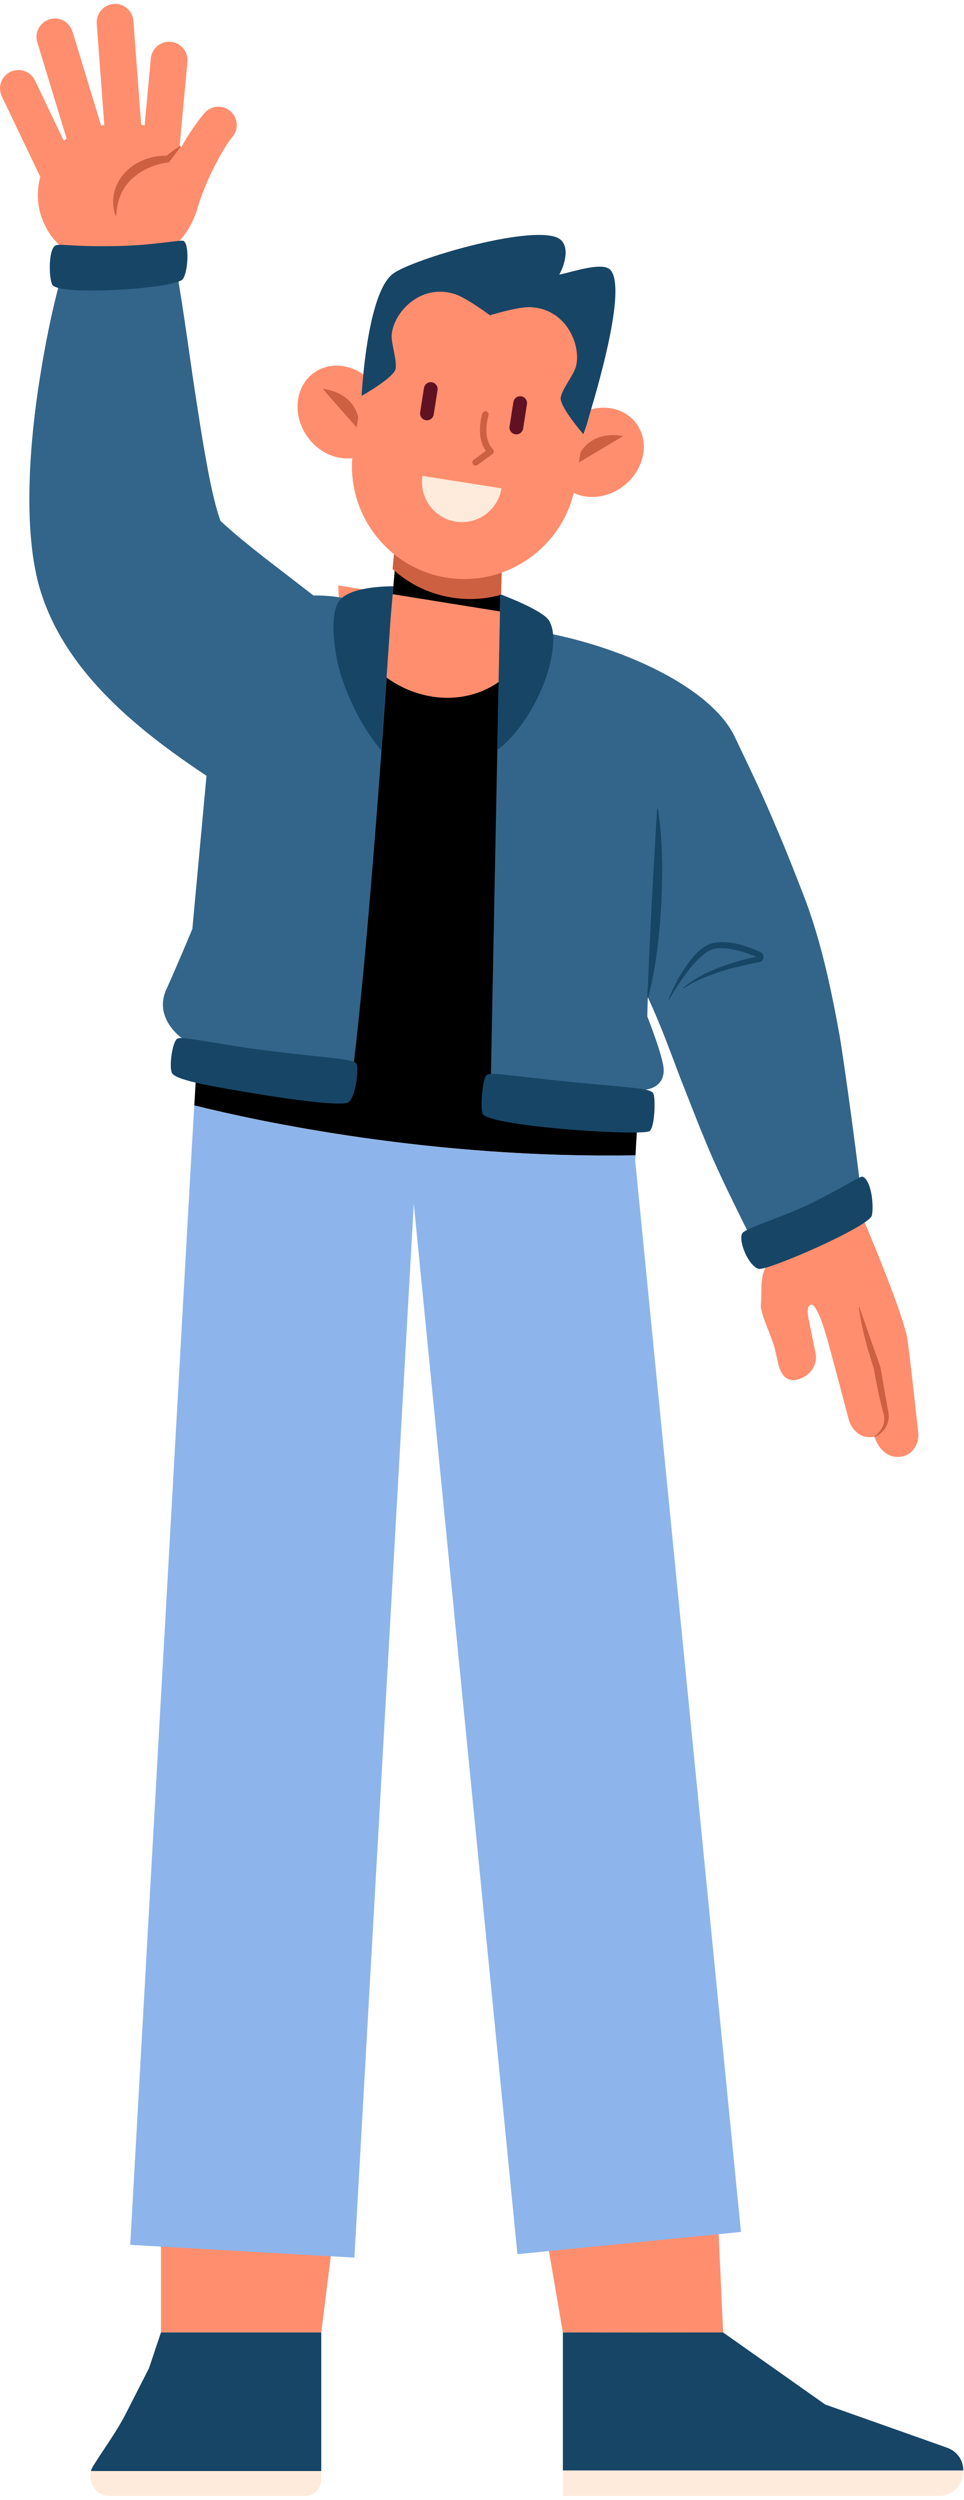 <svg width="149" height="386" viewBox="0 0 149 386" fill="none" xmlns="http://www.w3.org/2000/svg">
<path d="M77.24 96.804L60.347 95.822L61.787 79.06L77.5 79.972L77.24 96.804Z" fill="#FF8E6E"/>
<path d="M77.24 96.804L60.347 95.822L61.787 79.06L77.5 79.972L77.24 96.804Z" fill="black"/>
<path d="M77.759 79.337L77.46 91.839C74.706 92.602 71.735 92.736 68.764 92.066C65.638 91.375 62.895 89.89 60.677 87.868L61.554 78.399L77.759 79.337Z" fill="#CE6042"/>
<path d="M47.411 67.3C49.718 70.695 54.011 71.8 57 69.769C59.989 67.738 60.542 63.339 58.236 59.945C55.929 56.551 51.636 55.445 48.647 57.476C45.658 59.508 45.105 63.906 47.411 67.3Z" fill="#FF8E6E"/>
<path d="M49.889 60.053C49.889 60.053 55.766 60.395 55.58 66.53L49.889 60.053Z" fill="#CE6042"/>
<path d="M96.425 75.005C93.188 77.528 88.763 77.263 86.541 74.413C84.319 71.563 85.142 67.207 88.379 64.684C91.616 62.161 96.041 62.426 98.263 65.276C100.485 68.126 99.662 72.482 96.425 75.005Z" fill="#FF8E6E"/>
<path d="M96.292 67.347C96.292 67.347 90.593 65.87 88.888 71.765L96.292 67.347Z" fill="#CE6042"/>
<path d="M69.081 89.203C59.634 87.718 53.12 78.774 54.605 69.328L56.903 54.707C58.388 45.26 67.332 38.746 76.778 40.231C86.225 41.716 92.739 50.66 91.254 60.107L88.956 74.728C87.472 84.174 78.528 90.688 69.081 89.203Z" fill="#FF8E6E"/>
<path d="M65.823 64.888C65.246 64.797 64.848 64.251 64.939 63.674L65.531 59.905C65.622 59.328 66.168 58.93 66.745 59.021C67.322 59.112 67.72 59.658 67.629 60.235L67.037 64.004C66.946 64.581 66.4 64.978 65.823 64.888Z" fill="#601222"/>
<path d="M79.643 67.06C79.066 66.969 78.668 66.423 78.759 65.846L79.351 62.077C79.442 61.5 79.988 61.102 80.565 61.193C81.142 61.284 81.54 61.83 81.449 62.407L80.857 66.176C80.766 66.753 80.22 67.151 79.643 67.06Z" fill="#601222"/>
<path d="M75.034 63.991C75.034 63.991 73.838 67.625 75.82 69.711L73.511 71.394" stroke="#CE6042" stroke-miterlimit="10" stroke-linecap="round" stroke-linejoin="round"/>
<path d="M77.504 75.401C76.974 78.771 73.812 81.074 70.442 80.545C67.071 80.015 64.769 76.853 65.298 73.483L77.504 75.401Z" fill="#FFEBDB"/>
<path d="M94.374 41.708C93.218 40.375 88.847 41.894 86.439 42.409C87.459 40.6 88.166 37.514 86.056 36.664C81.462 34.813 63.803 40.02 60.764 42.249C56.669 45.251 55.894 61.129 55.894 61.129C55.894 61.129 60.958 58.286 61.157 56.912C61.356 55.538 60.438 53.001 60.542 51.691C60.808 48.319 64.901 43.749 70.234 45.386C72.087 45.955 75.725 48.686 75.725 48.686C75.725 48.686 80.071 47.341 82.007 47.43C87.58 47.687 89.893 53.369 89.007 56.634C88.662 57.902 86.942 59.982 86.668 61.342C86.391 62.702 90.165 67.046 90.165 67.046C90.165 67.046 90.635 65.871 91.122 64.007C92.981 57.884 96.712 44.402 94.374 41.708Z" fill="#174566"/>
<path d="M49.655 360.145V381.564H14.06C14.129 381.287 14.242 381.028 14.397 380.786C16.1 378.054 18.027 375.479 19.488 372.618C20.378 370.881 23.032 365.668 23.032 365.668L24.882 360.145H49.655Z" fill="#174566"/>
<path d="M49.655 381.563V382.904C49.655 384.287 48.54 385.401 47.166 385.401H16.964C15.158 385.401 14.086 384.053 13.965 382.626C13.939 382.272 13.965 381.909 14.06 381.563H49.655Z" fill="#FFEBDB"/>
<path d="M24.88 360.144V336.217L52.482 337.622L49.654 360.144H24.88Z" fill="#FF8E6E"/>
<path d="M86.999 360.145V381.478H148.897C148.888 380.043 148.11 378.6 146.399 377.96L127.538 371.278L111.772 360.162L86.999 360.145Z" fill="#174566"/>
<path d="M86.999 381.478V385.402H145.068C147.367 385.402 148.742 383.673 148.88 381.858C148.889 381.728 148.897 381.607 148.897 381.478H86.999Z" fill="#FFEBDB"/>
<path d="M86.995 360.144L82.898 336.217L110.739 337.622L111.771 360.161L86.995 360.144Z" fill="#FF8E6E"/>
<path d="M114.527 344.641L79.977 348.071L63.957 185.881L54.778 348.601L20.127 346.631L29.397 181.591L30.027 170.681C39.657 173.081 66.647 178.951 98.227 178.391L98.177 179.191L114.527 344.641Z" fill="#8DB5EB"/>
<path d="M119.78 208.355C120.013 209.333 120.17 210.037 120.17 210.037C120.329 210.813 120.831 213.847 123.556 212.935C125.297 212.358 126.432 210.685 126.045 208.886L124.999 203.741C124.919 203.382 124.571 201.821 125.252 201.496C126.323 200.967 127.808 206.522 128.34 208.519C128.937 210.676 131.118 218.958 131.118 218.958C131.458 220.549 132.916 222.34 135.164 221.825L135.167 221.839C135.229 222.115 136.306 225.46 139.431 224.904C141.201 224.589 142.224 222.672 141.888 220.906C141.888 220.906 140.449 207.497 140.146 206.205C138.975 201.217 133.546 188.516 133.546 188.516L118.323 195.707C117.428 197.445 117.794 199.39 117.602 201.521C117.482 202.794 119.35 206.494 119.78 208.355Z" fill="#FF8E6E"/>
<path d="M132.845 201.879L136.084 211.106L136.088 211.122L137.096 216.88L137.344 218.323C137.416 218.822 137.344 219.327 137.184 219.796C136.864 220.743 136.102 221.505 135.193 221.886C135.166 221.897 135.135 221.885 135.124 221.858C135.114 221.835 135.122 221.809 135.142 221.795L135.15 221.789C135.95 221.211 136.499 220.442 136.624 219.605C136.707 219.203 136.697 218.77 136.598 218.439L136.233 217.039C136.008 216.088 135.778 215.138 135.591 214.18C135.407 213.221 135.205 212.266 135.062 211.3L135.1 211.447C134.585 209.901 134.111 208.34 133.714 206.753C133.502 205.964 133.327 205.162 133.161 204.357C133.02 203.543 132.836 202.745 132.744 201.914L132.743 201.902C132.74 201.873 132.761 201.847 132.789 201.844C132.815 201.841 132.838 201.856 132.845 201.879Z" fill="#CE6042"/>
<path d="M1.615 11.091C3.034 10.418 4.733 11.015 5.407 12.425L9.857 21.731C10.002 21.614 10.152 21.517 10.294 21.408L5.763 6.529C5.307 5.029 6.155 3.437 7.655 2.981C9.164 2.528 10.746 3.373 11.203 4.873L15.627 19.385C15.674 19.379 15.711 19.37 15.758 19.363L16.123 19.336L14.951 3.652C14.834 2.091 16.012 0.724 17.572 0.606C19.14 0.49 20.5 1.666 20.617 3.226L21.822 19.258C22 19.293 22.174 19.318 22.354 19.353L23.312 9.029C23.456 7.461 24.84 6.314 26.398 6.455C27.974 6.6 29.111 7.99 28.971 9.55L27.768 22.502C27.846 22.584 27.922 22.683 28 22.765C29.698 19.68 31.483 17.593 31.607 17.453C32.633 16.263 34.428 16.14 35.617 17.166C36.797 18.199 36.931 19.987 35.895 21.175C34.758 22.49 31.849 27.604 30.555 32.066C29.157 36.889 25.564 40.16 20.767 40.541L17.444 40.799C11.543 41.266 6.348 36.82 5.878 30.928C5.782 29.678 5.918 28.466 6.228 27.315L0.28 14.882C-0.4 13.462 0.205 11.765 1.615 11.091Z" fill="#FF8E6E"/>
<path d="M17.816 33.221C17.465 32.138 17.36 30.931 17.652 29.752C17.777 29.158 18.023 28.591 18.299 28.033C18.642 27.524 18.959 26.967 19.422 26.549C19.634 26.318 19.866 26.113 20.11 25.926C20.352 25.735 20.584 25.524 20.855 25.382C21.378 25.062 21.925 24.804 22.48 24.581C23.628 24.187 24.748 23.988 26 24.058L25.345 24.412C25.727 24.083 26.101 23.748 26.515 23.443C26.913 23.127 27.349 22.838 27.805 22.567L27.829 22.553C27.863 22.532 27.909 22.544 27.928 22.578C27.944 22.604 27.942 22.636 27.924 22.658L26.148 25.026C26.131 25.049 26.107 25.062 26.081 25.066L26.073 25.067C23.992 25.325 21.956 26.185 20.415 27.595C20.015 27.936 19.703 28.359 19.375 28.767C19.113 29.219 18.808 29.652 18.637 30.152C18.198 31.113 18.062 32.175 17.966 33.225C17.962 33.265 17.927 33.295 17.887 33.291C17.857 33.288 17.832 33.268 17.823 33.241L17.816 33.221Z" fill="#CE6042"/>
<path d="M101.408 123.641L98.258 177.781L98.228 178.391C66.648 178.951 39.658 173.081 30.028 170.681L30.068 170.111L32.988 119.671C33.808 105.671 45.808 94.981 59.808 95.791L77.528 96.821C91.527 97.631 102.217 109.641 101.408 123.641Z" fill="#FFEBDB"/>
<path d="M101.408 123.641L98.258 177.781L98.228 178.391C66.648 178.951 39.658 173.081 30.028 170.681L30.068 170.111L32.988 119.671C33.808 105.671 45.808 94.981 59.808 95.791L77.528 96.821C91.527 97.631 102.217 109.641 101.408 123.641Z" fill="black"/>
<path d="M82.877 95.311C82.017 103.061 75.517 108.481 67.617 107.671C59.147 106.791 52.287 99.061 52.297 90.401L82.877 95.311Z" fill="#FF8E6E"/>
<path d="M31.918 119.792V119.791C31.756 119.682 31.836 119.736 31.918 119.792Z" fill="#174566"/>
<path d="M48.847 91.951H48.447C46.087 90.131 42.667 87.491 42.667 87.491C40.127 85.561 37.627 83.551 35.897 82.061L34.097 80.461C34.027 80.271 33.957 80.091 33.887 79.871C33.107 77.531 32.427 74.271 31.847 70.991C31.237 67.691 30.717 64.211 30.167 60.691C29.097 53.671 28.077 45.441 26.627 38.231L10.557 38.961C8.347 45.961 6.877 53.401 5.817 60.621C5.257 64.491 4.857 68.401 4.647 72.471C4.477 76.571 4.427 80.691 5.057 85.601C5.227 86.831 5.467 88.161 5.797 89.591C9.197 103.061 20.857 112.441 31.917 119.791C32.09 119.908 32.002 119.849 31.917 119.792L29.731 143.446C29.731 143.446 26.95 150.09 25.737 152.707C23.645 157.221 28.102 160.295 28.102 160.295L28.045 162.189L54.488 165.771C57.408 142.281 60.346 95.822 60.346 95.822C56.906 92.532 51.918 91.951 48.847 91.951Z" fill="#33658A"/>
<path d="M53.887 170.202C53.057 170.835 45.654 169.9 39.398 168.856C33.608 167.89 27.494 166.909 26.632 165.771C26.065 165.023 26.592 160.909 27.398 160.386C28.092 159.935 33.16 161.187 41.044 162.194C50.885 163.45 54.972 163.431 55.164 164.388C55.429 165.717 54.871 169.451 53.887 170.202Z" fill="#174566"/>
<path d="M60.801 90.533C60.801 90.533 54.621 90.409 52.626 92.544C50.665 94.643 51.776 101.29 52.626 104.033C54.94 111.504 58.905 115.807 58.905 115.807L60.346 95.822L60.801 90.533Z" fill="#174566"/>
<path d="M8.189 44.104C7.615 43.613 7.376 39.139 8.392 38.036C8.949 37.431 10.617 38.207 18.722 37.975C24.142 37.82 28.03 36.981 28.379 37.198C29.265 37.748 29.111 41.842 28.269 43.083C27.285 44.531 10.05 45.694 8.189 44.104Z" fill="#174566"/>
<path d="M133.548 188.511L118.328 195.711C115.318 189.541 111.498 182.281 108.948 176.001C107.638 172.871 106.448 169.711 105.198 166.581C103.438 161.961 102.174 158.397 100.124 153.967L100.05 156.95C100.05 156.95 102.329 162.707 102.557 164.851C102.892 168.011 99.772 168.255 99.772 168.255L99.728 170.037C89.374 169.503 75.845 167.58 75.845 167.58L77.24 96.805C77.4 96.815 77.868 96.854 78.869 96.932C92.409 98.202 109.469 105.152 113.569 113.772C116.509 119.972 117.539 121.972 120.209 128.312C121.579 131.472 122.809 134.682 124.119 138.012C126.799 144.862 128.379 152.262 129.709 159.552C130.328 162.921 132.928 181.651 133.548 188.511Z" fill="#33658A"/>
<path d="M77.317 91.758C77.317 91.758 83.681 94.101 84.801 95.747C86.363 98.042 85.028 103.212 83.934 105.868C80.956 113.1 76.864 115.806 76.864 115.806L77.238 96.803L77.317 91.758Z" fill="#174566"/>
<path d="M117.259 195.929C115.807 195.553 114.143 191.91 114.683 190.511C114.979 189.744 119.582 188.407 124.003 186.44C128.598 184.396 132.942 181.529 133.322 181.685C134.71 182.254 135.086 186.222 134.758 187.685C134.375 189.393 118.577 196.271 117.259 195.929Z" fill="#174566"/>
<path d="M100.048 153.962L100.727 139.445L101.555 124.936C101.557 124.895 101.593 124.864 101.633 124.866C101.669 124.868 101.697 124.895 101.702 124.929L101.704 124.944C102.073 127.388 102.28 129.825 102.321 132.252C102.377 133.468 102.337 134.678 102.345 135.891L102.224 139.523C102.073 141.94 101.893 144.356 101.564 146.765C101.271 149.175 100.815 151.577 100.197 153.97L100.193 153.984C100.183 154.024 100.142 154.048 100.103 154.037C100.069 154.029 100.047 153.997 100.048 153.962Z" fill="#174566"/>
<path d="M103.313 154.342C103.573 153.632 103.893 152.952 104.229 152.278C104.563 151.603 104.909 150.928 105.323 150.294C105.728 149.653 106.15 149.02 106.62 148.407C107.088 147.793 107.591 147.188 108.232 146.674C108.552 146.415 108.888 146.162 109.292 145.955C109.695 145.732 110.196 145.61 110.607 145.544C111.468 145.416 112.289 145.47 113.081 145.579C114.672 145.82 116.098 146.374 117.536 147.024C117.947 147.209 118.13 147.693 117.945 148.104C117.829 148.362 117.59 148.531 117.331 148.575C116.345 148.734 115.323 148.98 114.326 149.221C113.318 149.448 112.318 149.713 111.333 150.028C110.352 150.352 109.39 150.725 108.428 151.116C107.479 151.533 106.568 152.029 105.677 152.599L105.67 152.603C105.647 152.618 105.616 152.611 105.601 152.588C105.587 152.567 105.592 152.539 105.611 152.523C107.226 151.147 109.14 150.191 111.1 149.422C113.071 148.669 115.103 148.085 117.177 147.681L117.155 147.845C115.802 147.255 114.377 146.798 112.924 146.547C112.198 146.428 111.456 146.367 110.73 146.46C109.995 146.525 109.347 146.896 108.771 147.354C107.62 148.278 106.685 149.453 105.806 150.644C104.936 151.846 104.133 153.1 103.4 154.391C103.387 154.415 103.356 154.423 103.332 154.41C103.31 154.398 103.302 154.372 103.31 154.35L103.313 154.342Z" fill="#174566"/>
<path d="M100.427 174.64C99.93 175.086 92.939 174.863 86.496 174.281C80.448 173.734 74.791 172.893 74.553 171.881C74.209 170.423 74.643 166.343 75.266 165.953C75.967 165.514 80.154 166.287 88.593 167.101C98.468 168.054 100.717 168.025 101.026 168.952C101.312 169.813 101.221 173.928 100.427 174.64Z" fill="#174566"/>
</svg>
